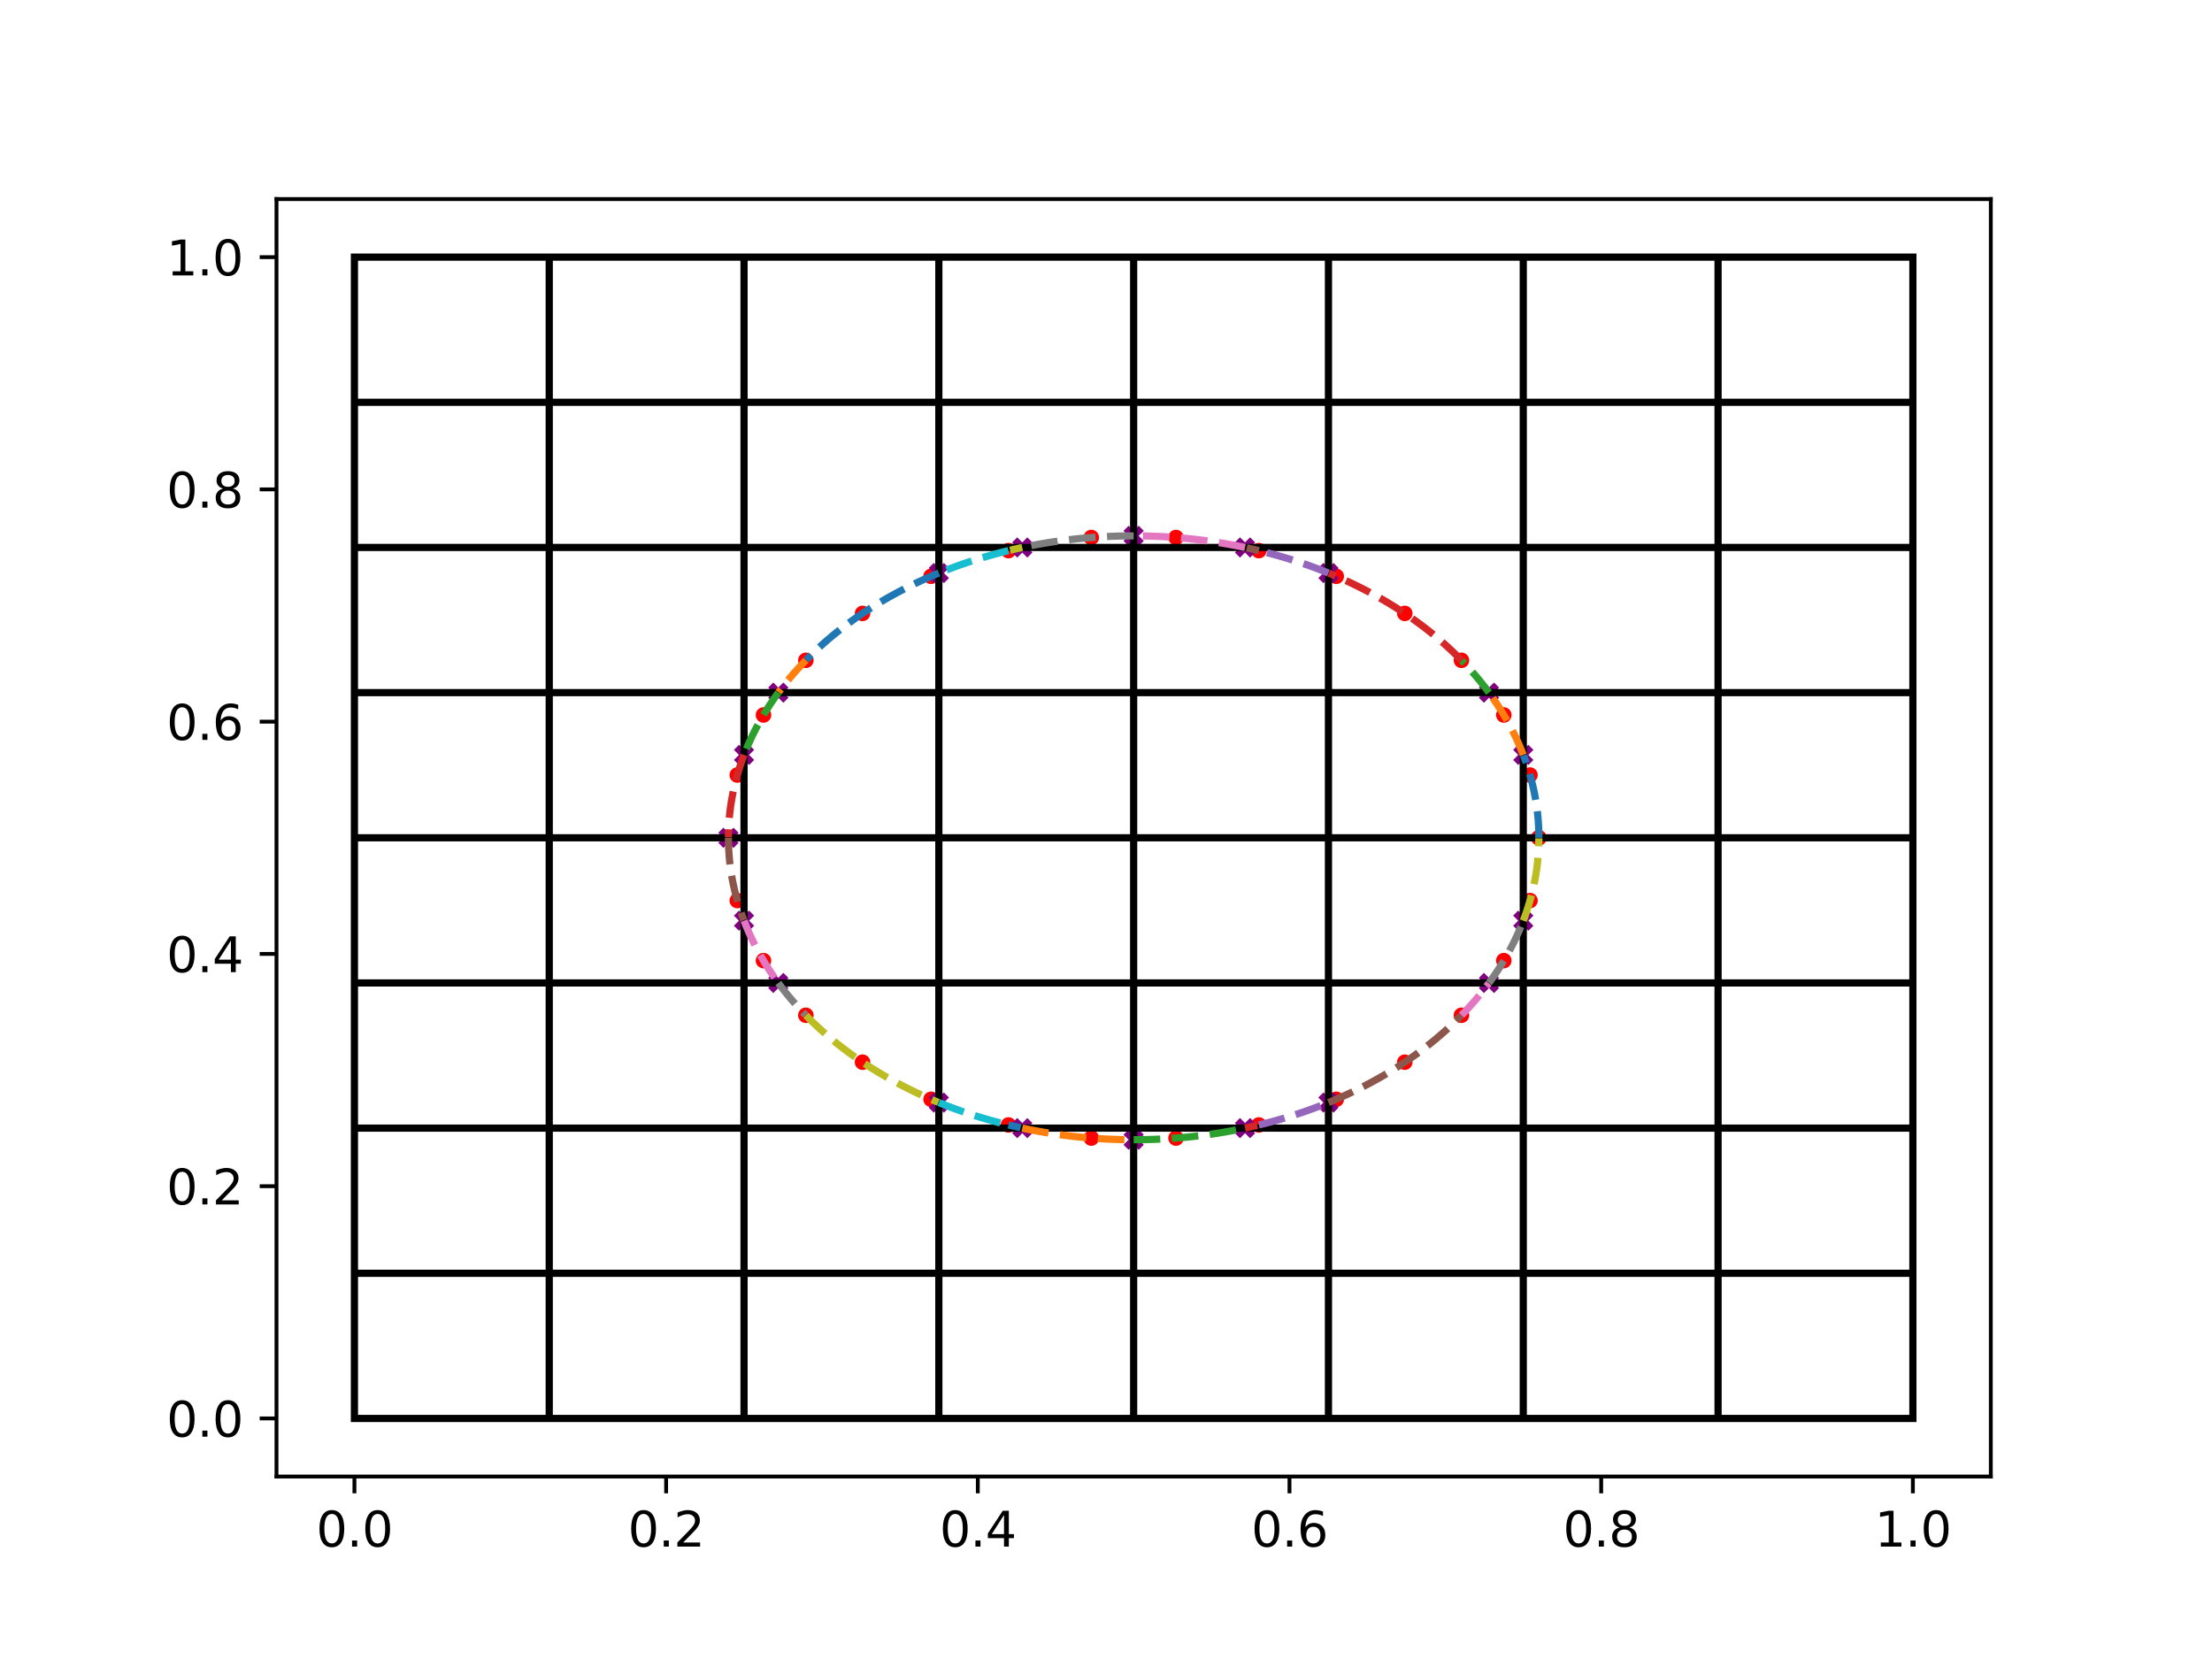 <?xml version="1.0" encoding="utf-8" standalone="no"?>
<!DOCTYPE svg PUBLIC "-//W3C//DTD SVG 1.1//EN"
  "http://www.w3.org/Graphics/SVG/1.1/DTD/svg11.dtd">
<svg xmlns:xlink="http://www.w3.org/1999/xlink" width="460.8pt" height="345.6pt" viewBox="0 0 460.8 345.6" xmlns="http://www.w3.org/2000/svg" version="1.1">
 <defs>
  <style type="text/css">*{stroke-linejoin: round; stroke-linecap: butt}</style>
 </defs>
 <g id="figure_1">
  <g id="patch_1">
   <path d="M 0 345.6 
L 460.8 345.6 
L 460.8 0 
L 0 0 
z
" style="fill: #ffffff"/>
  </g>
  <g id="axes_1">
   <g id="patch_2">
    <path d="M 57.6 307.584 
L 414.72 307.584 
L 414.72 41.472 
L 57.6 41.472 
z
" style="fill: #ffffff"/>
   </g>
   <g id="PathCollection_1">
    <defs>
     <path id="m8753502a0e" d="M 0 1.118 
C 0.297 1.118 0.581 1 0.791 0.791 
C 1 0.581 1.118 0.297 1.118 0 
C 1.118 -0.297 1 -0.581 0.791 -0.791 
C 0.581 -1 0.297 -1.118 0 -1.118 
C -0.297 -1.118 -0.581 -1 -0.791 -0.791 
C -1 -0.581 -1.118 -0.297 -1.118 0 
C -1.118 0.297 -1 0.581 -0.791 0.791 
C -0.581 1 -0.297 1.118 0 1.118 
z
" style="stroke: #ff0000"/>
    </defs>
    <g clip-path="url(#pf6138df42b)">
     <use xlink:href="#m8753502a0e" x="320.57" y="174.528" style="fill: #ff0000; stroke: #ff0000"/>
     <use xlink:href="#m8753502a0e" x="318.726" y="161.451" style="fill: #ff0000; stroke: #ff0000"/>
     <use xlink:href="#m8753502a0e" x="313.273" y="148.945" style="fill: #ff0000; stroke: #ff0000"/>
     <use xlink:href="#m8753502a0e" x="304.449" y="137.557" style="fill: #ff0000; stroke: #ff0000"/>
     <use xlink:href="#m8753502a0e" x="292.641" y="127.785" style="fill: #ff0000; stroke: #ff0000"/>
     <use xlink:href="#m8753502a0e" x="278.365" y="120.056" style="fill: #ff0000; stroke: #ff0000"/>
     <use xlink:href="#m8753502a0e" x="262.244" y="114.707" style="fill: #ff0000; stroke: #ff0000"/>
     <use xlink:href="#m8753502a0e" x="244.983" y="111.973" style="fill: #ff0000; stroke: #ff0000"/>
     <use xlink:href="#m8753502a0e" x="227.337" y="111.973" style="fill: #ff0000; stroke: #ff0000"/>
     <use xlink:href="#m8753502a0e" x="210.076" y="114.707" style="fill: #ff0000; stroke: #ff0000"/>
     <use xlink:href="#m8753502a0e" x="193.955" y="120.056" style="fill: #ff0000; stroke: #ff0000"/>
     <use xlink:href="#m8753502a0e" x="179.679" y="127.785" style="fill: #ff0000; stroke: #ff0000"/>
     <use xlink:href="#m8753502a0e" x="167.871" y="137.557" style="fill: #ff0000; stroke: #ff0000"/>
     <use xlink:href="#m8753502a0e" x="159.047" y="148.945" style="fill: #ff0000; stroke: #ff0000"/>
     <use xlink:href="#m8753502a0e" x="153.594" y="161.451" style="fill: #ff0000; stroke: #ff0000"/>
     <use xlink:href="#m8753502a0e" x="151.75" y="174.528" style="fill: #ff0000; stroke: #ff0000"/>
     <use xlink:href="#m8753502a0e" x="153.594" y="187.605" style="fill: #ff0000; stroke: #ff0000"/>
     <use xlink:href="#m8753502a0e" x="159.047" y="200.111" style="fill: #ff0000; stroke: #ff0000"/>
     <use xlink:href="#m8753502a0e" x="167.871" y="211.499" style="fill: #ff0000; stroke: #ff0000"/>
     <use xlink:href="#m8753502a0e" x="179.679" y="221.271" style="fill: #ff0000; stroke: #ff0000"/>
     <use xlink:href="#m8753502a0e" x="193.955" y="229" style="fill: #ff0000; stroke: #ff0000"/>
     <use xlink:href="#m8753502a0e" x="210.076" y="234.349" style="fill: #ff0000; stroke: #ff0000"/>
     <use xlink:href="#m8753502a0e" x="227.337" y="237.083" style="fill: #ff0000; stroke: #ff0000"/>
     <use xlink:href="#m8753502a0e" x="244.983" y="237.083" style="fill: #ff0000; stroke: #ff0000"/>
     <use xlink:href="#m8753502a0e" x="262.244" y="234.349" style="fill: #ff0000; stroke: #ff0000"/>
     <use xlink:href="#m8753502a0e" x="278.365" y="229" style="fill: #ff0000; stroke: #ff0000"/>
     <use xlink:href="#m8753502a0e" x="292.641" y="221.271" style="fill: #ff0000; stroke: #ff0000"/>
     <use xlink:href="#m8753502a0e" x="304.449" y="211.499" style="fill: #ff0000; stroke: #ff0000"/>
     <use xlink:href="#m8753502a0e" x="313.273" y="200.111" style="fill: #ff0000; stroke: #ff0000"/>
     <use xlink:href="#m8753502a0e" x="318.726" y="187.605" style="fill: #ff0000; stroke: #ff0000"/>
     <use xlink:href="#m8753502a0e" x="320.57" y="174.528" style="fill: #ff0000; stroke: #ff0000"/>
    </g>
   </g>
   <g id="PathCollection_2">
    <defs>
     <path id="m58479e3edd" d="M -1.581 1.581 
L 1.581 -1.581 
M -1.581 -1.581 
L 1.581 1.581 
" style="stroke: #800080; stroke-width: 1.5"/>
    </defs>
    <g clip-path="url(#pf6138df42b)">
     <use xlink:href="#m58479e3edd" x="317.324" y="157.26" style="fill: #800080; stroke: #800080; stroke-width: 1.5"/>
     <use xlink:href="#m58479e3edd" x="310.181" y="144.288" style="fill: #800080; stroke: #800080; stroke-width: 1.5"/>
    </g>
   </g>
   <g id="PathCollection_3">
    <g clip-path="url(#pf6138df42b)">
     <use xlink:href="#m58479e3edd" x="276.742" y="119.374" style="fill: #800080; stroke: #800080; stroke-width: 1.5"/>
    </g>
   </g>
   <g id="PathCollection_4">
    <g clip-path="url(#pf6138df42b)">
     <use xlink:href="#m58479e3edd" x="259.362" y="114.048" style="fill: #800080; stroke: #800080; stroke-width: 1.5"/>
     <use xlink:href="#m58479e3edd" x="236.16" y="111.632" style="fill: #800080; stroke: #800080; stroke-width: 1.5"/>
     <use xlink:href="#m58479e3edd" x="212.958" y="114.048" style="fill: #800080; stroke: #800080; stroke-width: 1.5"/>
    </g>
   </g>
   <g id="PathCollection_5">
    <g clip-path="url(#pf6138df42b)">
     <use xlink:href="#m58479e3edd" x="195.578" y="119.374" style="fill: #800080; stroke: #800080; stroke-width: 1.5"/>
    </g>
   </g>
   <g id="PathCollection_6">
    <g clip-path="url(#pf6138df42b)">
     <use xlink:href="#m58479e3edd" x="162.139" y="144.288" style="fill: #800080; stroke: #800080; stroke-width: 1.5"/>
     <use xlink:href="#m58479e3edd" x="154.996" y="157.26" style="fill: #800080; stroke: #800080; stroke-width: 1.5"/>
    </g>
   </g>
   <g id="PathCollection_7">
    <g clip-path="url(#pf6138df42b)">
     <use xlink:href="#m58479e3edd" x="151.75" y="174.528" style="fill: #800080; stroke: #800080; stroke-width: 1.5"/>
     <use xlink:href="#m58479e3edd" x="154.996" y="191.796" style="fill: #800080; stroke: #800080; stroke-width: 1.5"/>
     <use xlink:href="#m58479e3edd" x="162.139" y="204.768" style="fill: #800080; stroke: #800080; stroke-width: 1.5"/>
    </g>
   </g>
   <g id="PathCollection_8">
    <g clip-path="url(#pf6138df42b)">
     <use xlink:href="#m58479e3edd" x="195.578" y="229.682" style="fill: #800080; stroke: #800080; stroke-width: 1.5"/>
    </g>
   </g>
   <g id="PathCollection_9">
    <g clip-path="url(#pf6138df42b)">
     <use xlink:href="#m58479e3edd" x="212.958" y="235.008" style="fill: #800080; stroke: #800080; stroke-width: 1.5"/>
     <use xlink:href="#m58479e3edd" x="236.16" y="237.424" style="fill: #800080; stroke: #800080; stroke-width: 1.5"/>
     <use xlink:href="#m58479e3edd" x="259.362" y="235.008" style="fill: #800080; stroke: #800080; stroke-width: 1.5"/>
    </g>
   </g>
   <g id="PathCollection_10">
    <g clip-path="url(#pf6138df42b)">
     <use xlink:href="#m58479e3edd" x="276.742" y="229.682" style="fill: #800080; stroke: #800080; stroke-width: 1.5"/>
    </g>
   </g>
   <g id="PathCollection_11">
    <g clip-path="url(#pf6138df42b)">
     <use xlink:href="#m58479e3edd" x="310.181" y="204.768" style="fill: #800080; stroke: #800080; stroke-width: 1.5"/>
     <use xlink:href="#m58479e3edd" x="317.324" y="191.796" style="fill: #800080; stroke: #800080; stroke-width: 1.5"/>
    </g>
   </g>
   <g id="matplotlib.axis_1">
    <g id="xtick_1">
     <g id="line2d_1">
      <defs>
       <path id="ma877cf02f0" d="M 0 0 
L 0 3.5 
" style="stroke: #000000; stroke-width: 0.8"/>
      </defs>
      <g>
       <use xlink:href="#ma877cf02f0" x="73.833" y="307.584" style="stroke: #000000; stroke-width: 0.8"/>
      </g>
     </g>
     <g id="text_1">
      <!-- 0.0 -->
      <g transform="translate(65.881 322.182) scale(0.1 -0.1)">
       <defs>
        <path id="DejaVuSans-30" d="M 2034 4250 
Q 1547 4250 1301 3770 
Q 1056 3291 1056 2328 
Q 1056 1369 1301 889 
Q 1547 409 2034 409 
Q 2525 409 2770 889 
Q 3016 1369 3016 2328 
Q 3016 3291 2770 3770 
Q 2525 4250 2034 4250 
z
M 2034 4750 
Q 2819 4750 3233 4129 
Q 3647 3509 3647 2328 
Q 3647 1150 3233 529 
Q 2819 -91 2034 -91 
Q 1250 -91 836 529 
Q 422 1150 422 2328 
Q 422 3509 836 4129 
Q 1250 4750 2034 4750 
z
" transform="scale(0.016)"/>
        <path id="DejaVuSans-2e" d="M 684 794 
L 1344 794 
L 1344 0 
L 684 0 
L 684 794 
z
" transform="scale(0.016)"/>
       </defs>
       <use xlink:href="#DejaVuSans-30"/>
       <use xlink:href="#DejaVuSans-2e" x="63.623"/>
       <use xlink:href="#DejaVuSans-30" x="95.41"/>
      </g>
     </g>
    </g>
    <g id="xtick_2">
     <g id="line2d_2">
      <g>
       <use xlink:href="#ma877cf02f0" x="138.764" y="307.584" style="stroke: #000000; stroke-width: 0.8"/>
      </g>
     </g>
     <g id="text_2">
      <!-- 0.2 -->
      <g transform="translate(130.812 322.182) scale(0.1 -0.1)">
       <defs>
        <path id="DejaVuSans-32" d="M 1228 531 
L 3431 531 
L 3431 0 
L 469 0 
L 469 531 
Q 828 903 1448 1529 
Q 2069 2156 2228 2338 
Q 2531 2678 2651 2914 
Q 2772 3150 2772 3378 
Q 2772 3750 2511 3984 
Q 2250 4219 1831 4219 
Q 1534 4219 1204 4116 
Q 875 4013 500 3803 
L 500 4441 
Q 881 4594 1212 4672 
Q 1544 4750 1819 4750 
Q 2544 4750 2975 4387 
Q 3406 4025 3406 3419 
Q 3406 3131 3298 2873 
Q 3191 2616 2906 2266 
Q 2828 2175 2409 1742 
Q 1991 1309 1228 531 
z
" transform="scale(0.016)"/>
       </defs>
       <use xlink:href="#DejaVuSans-30"/>
       <use xlink:href="#DejaVuSans-2e" x="63.623"/>
       <use xlink:href="#DejaVuSans-32" x="95.41"/>
      </g>
     </g>
    </g>
    <g id="xtick_3">
     <g id="line2d_3">
      <g>
       <use xlink:href="#ma877cf02f0" x="203.695" y="307.584" style="stroke: #000000; stroke-width: 0.8"/>
      </g>
     </g>
     <g id="text_3">
      <!-- 0.4 -->
      <g transform="translate(195.743 322.182) scale(0.1 -0.1)">
       <defs>
        <path id="DejaVuSans-34" d="M 2419 4116 
L 825 1625 
L 2419 1625 
L 2419 4116 
z
M 2253 4666 
L 3047 4666 
L 3047 1625 
L 3713 1625 
L 3713 1100 
L 3047 1100 
L 3047 0 
L 2419 0 
L 2419 1100 
L 313 1100 
L 313 1709 
L 2253 4666 
z
" transform="scale(0.016)"/>
       </defs>
       <use xlink:href="#DejaVuSans-30"/>
       <use xlink:href="#DejaVuSans-2e" x="63.623"/>
       <use xlink:href="#DejaVuSans-34" x="95.41"/>
      </g>
     </g>
    </g>
    <g id="xtick_4">
     <g id="line2d_4">
      <g>
       <use xlink:href="#ma877cf02f0" x="268.625" y="307.584" style="stroke: #000000; stroke-width: 0.8"/>
      </g>
     </g>
     <g id="text_4">
      <!-- 0.6 -->
      <g transform="translate(260.674 322.182) scale(0.1 -0.1)">
       <defs>
        <path id="DejaVuSans-36" d="M 2113 2584 
Q 1688 2584 1439 2293 
Q 1191 2003 1191 1497 
Q 1191 994 1439 701 
Q 1688 409 2113 409 
Q 2538 409 2786 701 
Q 3034 994 3034 1497 
Q 3034 2003 2786 2293 
Q 2538 2584 2113 2584 
z
M 3366 4563 
L 3366 3988 
Q 3128 4100 2886 4159 
Q 2644 4219 2406 4219 
Q 1781 4219 1451 3797 
Q 1122 3375 1075 2522 
Q 1259 2794 1537 2939 
Q 1816 3084 2150 3084 
Q 2853 3084 3261 2657 
Q 3669 2231 3669 1497 
Q 3669 778 3244 343 
Q 2819 -91 2113 -91 
Q 1303 -91 875 529 
Q 447 1150 447 2328 
Q 447 3434 972 4092 
Q 1497 4750 2381 4750 
Q 2619 4750 2861 4703 
Q 3103 4656 3366 4563 
z
" transform="scale(0.016)"/>
       </defs>
       <use xlink:href="#DejaVuSans-30"/>
       <use xlink:href="#DejaVuSans-2e" x="63.623"/>
       <use xlink:href="#DejaVuSans-36" x="95.41"/>
      </g>
     </g>
    </g>
    <g id="xtick_5">
     <g id="line2d_5">
      <g>
       <use xlink:href="#ma877cf02f0" x="333.556" y="307.584" style="stroke: #000000; stroke-width: 0.8"/>
      </g>
     </g>
     <g id="text_5">
      <!-- 0.8 -->
      <g transform="translate(325.605 322.182) scale(0.1 -0.1)">
       <defs>
        <path id="DejaVuSans-38" d="M 2034 2216 
Q 1584 2216 1326 1975 
Q 1069 1734 1069 1313 
Q 1069 891 1326 650 
Q 1584 409 2034 409 
Q 2484 409 2743 651 
Q 3003 894 3003 1313 
Q 3003 1734 2745 1975 
Q 2488 2216 2034 2216 
z
M 1403 2484 
Q 997 2584 770 2862 
Q 544 3141 544 3541 
Q 544 4100 942 4425 
Q 1341 4750 2034 4750 
Q 2731 4750 3128 4425 
Q 3525 4100 3525 3541 
Q 3525 3141 3298 2862 
Q 3072 2584 2669 2484 
Q 3125 2378 3379 2068 
Q 3634 1759 3634 1313 
Q 3634 634 3220 271 
Q 2806 -91 2034 -91 
Q 1263 -91 848 271 
Q 434 634 434 1313 
Q 434 1759 690 2068 
Q 947 2378 1403 2484 
z
M 1172 3481 
Q 1172 3119 1398 2916 
Q 1625 2713 2034 2713 
Q 2441 2713 2670 2916 
Q 2900 3119 2900 3481 
Q 2900 3844 2670 4047 
Q 2441 4250 2034 4250 
Q 1625 4250 1398 4047 
Q 1172 3844 1172 3481 
z
" transform="scale(0.016)"/>
       </defs>
       <use xlink:href="#DejaVuSans-30"/>
       <use xlink:href="#DejaVuSans-2e" x="63.623"/>
       <use xlink:href="#DejaVuSans-38" x="95.41"/>
      </g>
     </g>
    </g>
    <g id="xtick_6">
     <g id="line2d_6">
      <g>
       <use xlink:href="#ma877cf02f0" x="398.487" y="307.584" style="stroke: #000000; stroke-width: 0.8"/>
      </g>
     </g>
     <g id="text_6">
      <!-- 1.0 -->
      <g transform="translate(390.536 322.182) scale(0.1 -0.1)">
       <defs>
        <path id="DejaVuSans-31" d="M 794 531 
L 1825 531 
L 1825 4091 
L 703 3866 
L 703 4441 
L 1819 4666 
L 2450 4666 
L 2450 531 
L 3481 531 
L 3481 0 
L 794 0 
L 794 531 
z
" transform="scale(0.016)"/>
       </defs>
       <use xlink:href="#DejaVuSans-31"/>
       <use xlink:href="#DejaVuSans-2e" x="63.623"/>
       <use xlink:href="#DejaVuSans-30" x="95.41"/>
      </g>
     </g>
    </g>
   </g>
   <g id="matplotlib.axis_2">
    <g id="ytick_1">
     <g id="line2d_7">
      <defs>
       <path id="m64e0aae741" d="M 0 0 
L -3.5 0 
" style="stroke: #000000; stroke-width: 0.8"/>
      </defs>
      <g>
       <use xlink:href="#m64e0aae741" x="57.6" y="295.488" style="stroke: #000000; stroke-width: 0.8"/>
      </g>
     </g>
     <g id="text_7">
      <!-- 0.0 -->
      <g transform="translate(34.697 299.287) scale(0.1 -0.1)">
       <use xlink:href="#DejaVuSans-30"/>
       <use xlink:href="#DejaVuSans-2e" x="63.623"/>
       <use xlink:href="#DejaVuSans-30" x="95.41"/>
      </g>
     </g>
    </g>
    <g id="ytick_2">
     <g id="line2d_8">
      <g>
       <use xlink:href="#m64e0aae741" x="57.6" y="247.104" style="stroke: #000000; stroke-width: 0.8"/>
      </g>
     </g>
     <g id="text_8">
      <!-- 0.2 -->
      <g transform="translate(34.697 250.903) scale(0.1 -0.1)">
       <use xlink:href="#DejaVuSans-30"/>
       <use xlink:href="#DejaVuSans-2e" x="63.623"/>
       <use xlink:href="#DejaVuSans-32" x="95.41"/>
      </g>
     </g>
    </g>
    <g id="ytick_3">
     <g id="line2d_9">
      <g>
       <use xlink:href="#m64e0aae741" x="57.6" y="198.72" style="stroke: #000000; stroke-width: 0.8"/>
      </g>
     </g>
     <g id="text_9">
      <!-- 0.4 -->
      <g transform="translate(34.697 202.519) scale(0.1 -0.1)">
       <use xlink:href="#DejaVuSans-30"/>
       <use xlink:href="#DejaVuSans-2e" x="63.623"/>
       <use xlink:href="#DejaVuSans-34" x="95.41"/>
      </g>
     </g>
    </g>
    <g id="ytick_4">
     <g id="line2d_10">
      <g>
       <use xlink:href="#m64e0aae741" x="57.6" y="150.336" style="stroke: #000000; stroke-width: 0.8"/>
      </g>
     </g>
     <g id="text_10">
      <!-- 0.6 -->
      <g transform="translate(34.697 154.135) scale(0.1 -0.1)">
       <use xlink:href="#DejaVuSans-30"/>
       <use xlink:href="#DejaVuSans-2e" x="63.623"/>
       <use xlink:href="#DejaVuSans-36" x="95.41"/>
      </g>
     </g>
    </g>
    <g id="ytick_5">
     <g id="line2d_11">
      <g>
       <use xlink:href="#m64e0aae741" x="57.6" y="101.952" style="stroke: #000000; stroke-width: 0.8"/>
      </g>
     </g>
     <g id="text_11">
      <!-- 0.8 -->
      <g transform="translate(34.697 105.751) scale(0.1 -0.1)">
       <use xlink:href="#DejaVuSans-30"/>
       <use xlink:href="#DejaVuSans-2e" x="63.623"/>
       <use xlink:href="#DejaVuSans-38" x="95.41"/>
      </g>
     </g>
    </g>
    <g id="ytick_6">
     <g id="line2d_12">
      <g>
       <use xlink:href="#m64e0aae741" x="57.6" y="53.568" style="stroke: #000000; stroke-width: 0.8"/>
      </g>
     </g>
     <g id="text_12">
      <!-- 1.0 -->
      <g transform="translate(34.697 57.367) scale(0.1 -0.1)">
       <use xlink:href="#DejaVuSans-31"/>
       <use xlink:href="#DejaVuSans-2e" x="63.623"/>
       <use xlink:href="#DejaVuSans-30" x="95.41"/>
      </g>
     </g>
    </g>
   </g>
   <g id="line2d_13">
    <path d="M 73.833 295.488 
L 73.833 53.568 
M 73.833 295.488 
L 398.487 295.488 
M 114.415 295.488 
L 114.415 53.568 
M 73.833 265.248 
L 398.487 265.248 
M 154.996 295.488 
L 154.996 53.568 
M 73.833 235.008 
L 398.487 235.008 
M 195.578 295.488 
L 195.578 53.568 
M 73.833 204.768 
L 398.487 204.768 
M 236.16 295.488 
L 236.16 53.568 
M 73.833 174.528 
L 398.487 174.528 
M 276.742 295.488 
L 276.742 53.568 
M 73.833 144.288 
L 398.487 144.288 
M 317.324 295.488 
L 317.324 53.568 
M 73.833 114.048 
L 398.487 114.048 
M 357.905 295.488 
L 357.905 53.568 
M 73.833 83.808 
L 398.487 83.808 
M 398.487 295.488 
L 398.487 53.568 
M 73.833 53.568 
L 398.487 53.568 
" clip-path="url(#pf6138df42b)" style="fill: none; stroke: #000000; stroke-width: 1.5; stroke-linecap: square"/>
   </g>
   <g id="line2d_14">
    <path d="M 320.57 174.528 
L 320.57 174.133 
L 320.566 173.737 
L 320.558 173.342 
L 320.547 172.947 
L 320.533 172.551 
L 320.515 172.156 
L 320.494 171.761 
L 320.469 171.367 
L 320.441 170.972 
L 320.41 170.577 
L 320.375 170.183 
L 320.337 169.789 
L 320.295 169.395 
L 320.25 169.001 
L 320.202 168.607 
L 320.15 168.214 
L 320.095 167.821 
L 320.037 167.428 
L 319.975 167.036 
L 319.91 166.644 
L 319.841 166.252 
L 319.77 165.86 
L 319.694 165.469 
L 319.616 165.078 
L 319.534 164.688 
L 319.449 164.298 
L 319.361 163.908 
L 319.269 163.519 
L 319.175 163.13 
L 319.076 162.742 
L 318.975 162.354 
L 318.87 161.966 
L 318.762 161.579 
L 318.651 161.193 
L 318.537 160.807 
L 318.419 160.422 
L 318.298 160.037 
L 318.174 159.653 
L 318.047 159.269 
L 317.916 158.886 
L 317.782 158.504 
L 317.645 158.122 
L 317.505 157.741 
L 317.362 157.36 
" clip-path="url(#pf6138df42b)" style="fill: none; stroke-dasharray: 5.55,2.4; stroke-dashoffset: 0; stroke: #1f77b4; stroke-width: 1.5"/>
   </g>
   <g id="line2d_15">
    <path d="M 317.324 157.26 
L 317.176 156.881 
L 317.026 156.502 
L 316.872 156.124 
L 316.715 155.746 
L 316.555 155.369 
L 316.392 154.993 
L 316.226 154.618 
L 316.056 154.243 
L 315.884 153.87 
L 315.708 153.497 
L 315.529 153.125 
L 315.348 152.754 
L 315.163 152.383 
L 314.974 152.014 
L 314.783 151.645 
L 314.589 151.277 
L 314.392 150.91 
L 314.191 150.545 
L 313.988 150.18 
L 313.781 149.816 
L 313.572 149.453 
L 313.359 149.091 
L 313.144 148.73 
L 312.925 148.369 
L 312.703 148.01 
L 312.479 147.653 
L 312.251 147.296 
L 312.02 146.94 
L 311.786 146.585 
L 311.55 146.231 
L 311.31 145.879 
L 311.067 145.528 
L 310.822 145.177 
L 310.573 144.828 
L 310.322 144.48 
" clip-path="url(#pf6138df42b)" style="fill: none; stroke-dasharray: 5.55,2.4; stroke-dashoffset: 0; stroke: #ff7f0e; stroke-width: 1.5"/>
   </g>
   <g id="line2d_16">
    <path d="M 310.181 144.288 
L 309.925 143.942 
L 309.666 143.597 
L 309.404 143.254 
L 309.139 142.911 
L 308.871 142.57 
L 308.6 142.23 
L 308.326 141.892 
L 308.05 141.555 
L 307.77 141.219 
L 307.488 140.884 
L 307.203 140.551 
L 306.915 140.219 
L 306.624 139.889 
L 306.33 139.56 
L 306.033 139.232 
L 305.733 138.906 
L 305.431 138.581 
L 305.126 138.258 
L 304.817 137.936 
L 304.507 137.615 
" clip-path="url(#pf6138df42b)" style="fill: none; stroke-dasharray: 5.55,2.4; stroke-dashoffset: 0; stroke: #2ca02c; stroke-width: 1.5"/>
   </g>
   <g id="line2d_17">
    <path d="M 304.449 137.557 
L 304.137 137.237 
L 303.822 136.919 
L 303.504 136.602 
L 303.183 136.287 
L 302.86 135.974 
L 302.534 135.662 
L 302.205 135.352 
L 301.874 135.043 
L 301.54 134.736 
L 301.203 134.431 
L 300.864 134.127 
L 300.522 133.825 
L 300.178 133.524 
L 299.831 133.225 
L 299.481 132.928 
L 299.129 132.633 
L 298.774 132.339 
L 298.417 132.047 
L 298.058 131.756 
L 297.696 131.467 
L 297.331 131.18 
L 296.964 130.895 
L 296.595 130.611 
L 296.223 130.33 
L 295.849 130.049 
L 295.473 129.771 
L 295.094 129.495 
L 294.713 129.22 
L 294.329 128.947 
L 293.944 128.676 
L 293.556 128.406 
L 293.165 128.139 
L 292.773 127.873 
L 292.378 127.609 
L 291.981 127.347 
L 291.582 127.087 
L 291.181 126.828 
L 290.777 126.572 
L 290.371 126.317 
L 289.964 126.065 
L 289.554 125.814 
L 289.142 125.565 
L 288.728 125.318 
L 288.312 125.073 
L 287.894 124.83 
L 287.473 124.589 
L 287.051 124.35 
L 286.627 124.112 
L 286.201 123.877 
L 285.773 123.644 
L 285.343 123.412 
L 284.911 123.183 
L 284.477 122.956 
L 284.041 122.731 
L 283.604 122.507 
L 283.164 122.286 
L 282.723 122.067 
L 282.28 121.85 
L 281.835 121.635 
L 281.388 121.422 
L 280.939 121.211 
L 280.489 121.002 
L 280.037 120.795 
L 279.583 120.591 
L 279.128 120.388 
L 278.671 120.188 
L 278.212 119.99 
L 277.752 119.794 
L 277.289 119.6 
L 276.826 119.408 
" clip-path="url(#pf6138df42b)" style="fill: none; stroke-dasharray: 5.55,2.4; stroke-dashoffset: 0; stroke: #d62728; stroke-width: 1.5"/>
   </g>
   <g id="line2d_18">
    <path d="M 276.742 119.374 
L 276.276 119.185 
L 275.809 118.998 
L 275.34 118.813 
L 274.87 118.63 
L 274.398 118.45 
L 273.925 118.272 
L 273.45 118.096 
L 272.974 117.922 
L 272.496 117.751 
L 272.016 117.581 
L 271.536 117.414 
L 271.054 117.25 
L 270.57 117.087 
L 270.085 116.927 
L 269.599 116.77 
L 269.111 116.614 
L 268.622 116.461 
L 268.132 116.31 
L 267.641 116.162 
L 267.148 116.016 
L 266.654 115.872 
L 266.158 115.73 
L 265.662 115.591 
L 265.164 115.455 
L 264.665 115.32 
L 264.165 115.189 
L 263.664 115.059 
L 263.161 114.932 
L 262.658 114.808 
" clip-path="url(#pf6138df42b)" style="fill: none; stroke-dasharray: 5.55,2.4; stroke-dashoffset: 0; stroke: #9467bd; stroke-width: 1.5"/>
   </g>
   <g id="line2d_19">
    <path d="M 262.244 114.707 
L 261.739 114.586 
L 261.233 114.466 
L 260.727 114.349 
L 260.219 114.235 
L 259.71 114.123 
" clip-path="url(#pf6138df42b)" style="fill: none; stroke-dasharray: 5.55,2.4; stroke-dashoffset: 0; stroke: #8c564b; stroke-width: 1.5"/>
   </g>
   <g id="line2d_20">
    <path d="M 259.362 114.048 
L 258.851 113.94 
L 258.34 113.835 
L 257.828 113.732 
L 257.315 113.631 
L 256.801 113.533 
L 256.286 113.438 
L 255.771 113.345 
L 255.255 113.254 
L 254.738 113.166 
L 254.22 113.08 
L 253.701 112.997 
L 253.182 112.916 
L 252.662 112.838 
L 252.142 112.762 
L 251.621 112.689 
L 251.099 112.618 
L 250.577 112.55 
L 250.054 112.484 
L 249.53 112.42 
L 249.007 112.359 
L 248.482 112.3 
L 247.957 112.244 
L 247.432 112.191 
L 246.906 112.139 
L 246.38 112.091 
L 245.853 112.044 
L 245.326 112.001 
L 244.798 111.959 
L 244.271 111.92 
L 243.743 111.884 
L 243.214 111.85 
L 242.686 111.818 
L 242.157 111.789 
L 241.628 111.763 
L 241.098 111.738 
L 240.569 111.717 
L 240.039 111.697 
L 239.509 111.681 
L 238.979 111.666 
L 238.449 111.655 
L 237.919 111.645 
L 237.388 111.638 
L 236.858 111.634 
L 236.328 111.632 
" clip-path="url(#pf6138df42b)" style="fill: none; stroke-dasharray: 5.55,2.4; stroke-dashoffset: 0; stroke: #e377c2; stroke-width: 1.5"/>
   </g>
   <g id="line2d_21">
    <path d="M 236.16 111.632 
L 235.63 111.633 
L 235.1 111.637 
L 234.569 111.643 
L 234.039 111.651 
L 233.509 111.662 
L 232.979 111.676 
L 232.449 111.692 
L 231.919 111.71 
L 231.39 111.731 
L 230.86 111.755 
L 230.331 111.78 
L 229.802 111.809 
L 229.273 111.84 
L 228.745 111.873 
L 228.217 111.908 
L 227.689 111.947 
L 227.161 111.987 
L 226.634 112.03 
L 226.107 112.076 
L 225.581 112.124 
L 225.055 112.174 
L 224.529 112.227 
L 224.004 112.282 
L 223.48 112.34 
L 222.956 112.401 
L 222.432 112.463 
L 221.909 112.528 
L 221.386 112.596 
L 220.865 112.666 
L 220.343 112.739 
L 219.823 112.814 
L 219.303 112.891 
L 218.783 112.971 
L 218.264 113.054 
L 217.747 113.139 
L 217.229 113.226 
L 216.713 113.316 
L 216.197 113.408 
L 215.682 113.503 
L 215.168 113.6 
L 214.655 113.7 
L 214.142 113.802 
L 213.631 113.906 
L 213.12 114.013 
" clip-path="url(#pf6138df42b)" style="fill: none; stroke-dasharray: 5.55,2.4; stroke-dashoffset: 0; stroke: #7f7f7f; stroke-width: 1.5"/>
   </g>
   <g id="line2d_22">
    <path d="M 212.958 114.048 
L 212.449 114.158 
L 211.94 114.271 
L 211.433 114.386 
L 210.926 114.504 
L 210.421 114.624 
" clip-path="url(#pf6138df42b)" style="fill: none; stroke-dasharray: 5.55,2.4; stroke-dashoffset: 0; stroke: #bcbd22; stroke-width: 1.5"/>
   </g>
   <g id="line2d_23">
    <path d="M 210.076 114.707 
L 209.571 114.83 
L 209.068 114.955 
L 208.566 115.082 
L 208.065 115.212 
L 207.565 115.345 
L 207.066 115.479 
L 206.568 115.616 
L 206.072 115.756 
L 205.577 115.898 
L 205.083 116.042 
L 204.59 116.188 
L 204.099 116.337 
L 203.609 116.488 
L 203.12 116.642 
L 202.633 116.798 
L 202.147 116.956 
L 201.662 117.117 
L 201.179 117.279 
L 200.697 117.444 
L 200.217 117.612 
L 199.738 117.781 
L 199.26 117.953 
L 198.784 118.127 
L 198.31 118.304 
L 197.837 118.482 
L 197.365 118.663 
L 196.895 118.846 
L 196.427 119.031 
L 195.96 119.219 
" clip-path="url(#pf6138df42b)" style="fill: none; stroke-dasharray: 5.55,2.4; stroke-dashoffset: 0; stroke: #17becf; stroke-width: 1.5"/>
   </g>
   <g id="line2d_24">
    <path d="M 195.578 119.374 
L 195.114 119.565 
L 194.652 119.759 
L 194.191 119.954 
L 193.732 120.152 
L 193.274 120.352 
L 192.819 120.554 
L 192.365 120.758 
L 191.912 120.965 
L 191.462 121.173 
L 191.013 121.384 
L 190.566 121.596 
L 190.121 121.811 
L 189.677 122.028 
L 189.235 122.246 
L 188.796 122.467 
L 188.358 122.69 
L 187.921 122.915 
L 187.487 123.142 
L 187.055 123.371 
L 186.625 123.602 
L 186.196 123.835 
L 185.77 124.07 
L 185.345 124.307 
L 184.923 124.545 
L 184.502 124.786 
L 184.084 125.029 
L 183.667 125.274 
L 183.253 125.52 
L 182.84 125.769 
L 182.43 126.019 
L 182.022 126.272 
L 181.616 126.526 
L 181.212 126.782 
L 180.81 127.04 
L 180.411 127.3 
L 180.013 127.562 
L 179.618 127.825 
L 179.225 128.091 
L 178.835 128.358 
L 178.446 128.627 
L 178.06 128.898 
L 177.676 129.17 
L 177.295 129.445 
L 176.915 129.721 
L 176.539 129.999 
L 176.164 130.279 
L 175.792 130.56 
L 175.422 130.844 
L 175.055 131.129 
L 174.69 131.415 
L 174.327 131.704 
L 173.967 131.994 
L 173.61 132.286 
L 173.255 132.58 
L 172.902 132.875 
L 172.552 133.172 
L 172.205 133.47 
L 171.86 133.77 
L 171.517 134.072 
L 171.178 134.376 
L 170.841 134.681 
L 170.506 134.988 
L 170.174 135.296 
L 169.845 135.606 
L 169.519 135.918 
L 169.195 136.231 
L 168.874 136.546 
L 168.555 136.862 
L 168.24 137.18 
L 167.927 137.499 
" clip-path="url(#pf6138df42b)" style="fill: none; stroke-dasharray: 5.55,2.4; stroke-dashoffset: 0; stroke: #1f77b4; stroke-width: 1.5"/>
   </g>
   <g id="line2d_25">
    <path d="M 167.871 137.557 
L 167.559 137.877 
L 167.251 138.199 
L 166.945 138.522 
L 166.642 138.846 
L 166.342 139.172 
L 166.044 139.5 
L 165.75 139.828 
L 165.459 140.159 
L 165.17 140.49 
L 164.884 140.823 
L 164.601 141.158 
L 164.321 141.493 
L 164.044 141.83 
L 163.77 142.168 
L 163.498 142.508 
L 163.23 142.849 
L 162.965 143.191 
L 162.702 143.534 
L 162.442 143.879 
L 162.186 144.225 
" clip-path="url(#pf6138df42b)" style="fill: none; stroke-dasharray: 5.55,2.4; stroke-dashoffset: 0; stroke: #ff7f0e; stroke-width: 1.5"/>
   </g>
   <g id="line2d_26">
    <path d="M 162.139 144.288 
L 161.886 144.635 
L 161.636 144.984 
L 161.388 145.333 
L 161.144 145.684 
L 160.903 146.036 
L 160.664 146.389 
L 160.429 146.743 
L 160.197 147.098 
L 159.967 147.455 
L 159.741 147.812 
L 159.518 148.17 
L 159.297 148.53 
L 159.08 148.89 
L 158.866 149.252 
L 158.654 149.614 
L 158.446 149.978 
L 158.241 150.342 
L 158.039 150.707 
L 157.84 151.074 
L 157.644 151.441 
L 157.451 151.809 
L 157.261 152.178 
L 157.075 152.548 
L 156.891 152.919 
L 156.711 153.29 
L 156.533 153.663 
L 156.359 154.036 
L 156.188 154.41 
L 156.02 154.785 
L 155.855 155.161 
L 155.693 155.537 
L 155.535 155.914 
L 155.379 156.292 
L 155.227 156.671 
L 155.078 157.05 
" clip-path="url(#pf6138df42b)" style="fill: none; stroke-dasharray: 5.55,2.4; stroke-dashoffset: 0; stroke: #2ca02c; stroke-width: 1.5"/>
   </g>
   <g id="line2d_27">
    <path d="M 154.996 157.26 
L 154.852 157.641 
L 154.711 158.022 
L 154.573 158.403 
L 154.439 158.786 
L 154.307 159.168 
L 154.179 159.552 
L 154.054 159.936 
L 153.932 160.321 
L 153.814 160.706 
L 153.699 161.092 
L 153.587 161.478 
L 153.478 161.865 
L 153.372 162.252 
L 153.27 162.64 
L 153.171 163.028 
L 153.075 163.417 
L 152.983 163.806 
L 152.894 164.195 
L 152.808 164.585 
L 152.725 164.976 
L 152.646 165.366 
L 152.57 165.757 
L 152.497 166.149 
L 152.428 166.541 
L 152.362 166.933 
L 152.299 167.325 
L 152.24 167.718 
L 152.184 168.111 
L 152.131 168.504 
L 152.082 168.897 
L 152.036 169.291 
L 151.994 169.685 
L 151.955 170.079 
L 151.919 170.474 
L 151.887 170.868 
L 151.858 171.263 
L 151.832 171.658 
L 151.81 172.053 
L 151.791 172.448 
L 151.776 172.843 
L 151.764 173.238 
L 151.756 173.633 
L 151.751 174.029 
L 151.75 174.424 
" clip-path="url(#pf6138df42b)" style="fill: none; stroke-dasharray: 5.55,2.4; stroke-dashoffset: 0; stroke: #d62728; stroke-width: 1.5"/>
   </g>
   <g id="line2d_28">
    <path d="M 151.75 174.528 
" clip-path="url(#pf6138df42b)" style="fill: none; stroke-dasharray: 5.55,2.4; stroke-dashoffset: 0; stroke: #9467bd; stroke-width: 1.5"/>
   </g>
   <g id="line2d_29">
    <path d="M 151.75 174.528 
L 151.75 174.924 
L 151.754 175.319 
L 151.762 175.714 
L 151.773 176.11 
L 151.787 176.505 
L 151.805 176.9 
L 151.826 177.295 
L 151.851 177.69 
L 151.879 178.084 
L 151.91 178.479 
L 151.945 178.873 
L 151.983 179.268 
L 152.025 179.662 
L 152.07 180.055 
L 152.118 180.449 
L 152.17 180.842 
L 152.225 181.235 
L 152.283 181.628 
L 152.345 182.021 
L 152.41 182.413 
L 152.479 182.805 
L 152.55 183.196 
L 152.626 183.587 
L 152.704 183.978 
L 152.786 184.369 
L 152.871 184.759 
L 152.959 185.148 
L 153.051 185.538 
L 153.146 185.926 
L 153.244 186.315 
L 153.345 186.703 
L 153.45 187.09 
L 153.558 187.477 
L 153.669 187.863 
L 153.783 188.249 
L 153.901 188.634 
L 154.022 189.019 
L 154.146 189.403 
L 154.273 189.787 
L 154.404 190.17 
L 154.538 190.553 
L 154.675 190.934 
L 154.815 191.315 
L 154.958 191.696 
" clip-path="url(#pf6138df42b)" style="fill: none; stroke-dasharray: 5.55,2.4; stroke-dashoffset: 0; stroke: #8c564b; stroke-width: 1.5"/>
   </g>
   <g id="line2d_30">
    <path d="M 154.996 191.796 
L 155.144 192.175 
L 155.294 192.554 
L 155.448 192.932 
L 155.605 193.31 
L 155.765 193.687 
L 155.928 194.063 
L 156.094 194.438 
L 156.264 194.813 
L 156.436 195.186 
L 156.612 195.559 
L 156.791 195.931 
L 156.972 196.302 
L 157.157 196.673 
L 157.346 197.042 
L 157.537 197.411 
L 157.731 197.779 
L 157.928 198.146 
L 158.129 198.511 
L 158.332 198.876 
L 158.539 199.24 
L 158.748 199.603 
L 158.961 199.965 
L 159.176 200.326 
L 159.395 200.687 
L 159.617 201.046 
L 159.841 201.403 
L 160.069 201.76 
L 160.3 202.116 
L 160.534 202.471 
L 160.77 202.825 
L 161.01 203.177 
L 161.253 203.528 
L 161.498 203.879 
L 161.747 204.228 
L 161.998 204.576 
" clip-path="url(#pf6138df42b)" style="fill: none; stroke-dasharray: 5.55,2.4; stroke-dashoffset: 0; stroke: #e377c2; stroke-width: 1.5"/>
   </g>
   <g id="line2d_31">
    <path d="M 162.139 204.768 
L 162.395 205.114 
L 162.654 205.459 
L 162.916 205.802 
L 163.181 206.145 
L 163.449 206.486 
L 163.72 206.826 
L 163.994 207.164 
L 164.27 207.501 
L 164.55 207.837 
L 164.832 208.172 
L 165.117 208.505 
L 165.405 208.837 
L 165.696 209.167 
L 165.99 209.496 
L 166.287 209.824 
L 166.587 210.15 
L 166.889 210.475 
L 167.194 210.798 
L 167.503 211.12 
L 167.813 211.441 
" clip-path="url(#pf6138df42b)" style="fill: none; stroke-dasharray: 5.55,2.4; stroke-dashoffset: 0; stroke: #7f7f7f; stroke-width: 1.5"/>
   </g>
   <g id="line2d_32">
    <path d="M 167.871 211.499 
L 168.183 211.819 
L 168.498 212.137 
L 168.816 212.454 
L 169.137 212.769 
L 169.46 213.082 
L 169.786 213.394 
L 170.115 213.704 
L 170.446 214.013 
L 170.78 214.32 
L 171.117 214.625 
L 171.456 214.929 
L 171.798 215.231 
L 172.142 215.532 
L 172.489 215.831 
L 172.839 216.128 
L 173.191 216.423 
L 173.546 216.717 
L 173.903 217.009 
L 174.262 217.3 
L 174.624 217.589 
L 174.989 217.876 
L 175.356 218.161 
L 175.725 218.445 
L 176.097 218.726 
L 176.471 219.007 
L 176.847 219.285 
L 177.226 219.561 
L 177.607 219.836 
L 177.991 220.109 
L 178.376 220.38 
L 178.764 220.65 
L 179.155 220.917 
L 179.547 221.183 
L 179.942 221.447 
L 180.339 221.709 
L 180.738 221.969 
L 181.139 222.228 
L 181.543 222.484 
L 181.949 222.739 
L 182.356 222.991 
L 182.766 223.242 
L 183.178 223.491 
L 183.592 223.738 
L 184.008 223.983 
L 184.426 224.226 
L 184.847 224.467 
L 185.269 224.706 
L 185.693 224.944 
L 186.119 225.179 
L 186.547 225.412 
L 186.977 225.644 
L 187.409 225.873 
L 187.843 226.1 
L 188.279 226.325 
L 188.716 226.549 
L 189.156 226.77 
L 189.597 226.989 
L 190.04 227.206 
L 190.485 227.421 
L 190.932 227.634 
L 191.381 227.845 
L 191.831 228.054 
L 192.283 228.261 
L 192.737 228.465 
L 193.192 228.668 
L 193.649 228.868 
L 194.108 229.066 
L 194.568 229.262 
L 195.031 229.456 
L 195.494 229.648 
" clip-path="url(#pf6138df42b)" style="fill: none; stroke-dasharray: 5.55,2.4; stroke-dashoffset: 0; stroke: #bcbd22; stroke-width: 1.5"/>
   </g>
   <g id="line2d_33">
    <path d="M 195.578 229.682 
L 196.044 229.871 
L 196.511 230.058 
L 196.98 230.243 
L 197.45 230.426 
L 197.922 230.606 
L 198.395 230.784 
L 198.87 230.96 
L 199.346 231.134 
L 199.824 231.305 
L 200.304 231.475 
L 200.784 231.642 
L 201.266 231.806 
L 201.75 231.969 
L 202.235 232.129 
L 202.721 232.286 
L 203.209 232.442 
L 203.698 232.595 
L 204.188 232.746 
L 204.679 232.894 
L 205.172 233.04 
L 205.666 233.184 
L 206.162 233.326 
L 206.658 233.465 
L 207.156 233.601 
L 207.655 233.736 
L 208.155 233.867 
L 208.656 233.997 
L 209.159 234.124 
L 209.662 234.248 
" clip-path="url(#pf6138df42b)" style="fill: none; stroke-dasharray: 5.55,2.4; stroke-dashoffset: 0; stroke: #17becf; stroke-width: 1.5"/>
   </g>
   <g id="line2d_34">
    <path d="M 210.076 234.349 
L 210.581 234.47 
L 211.087 234.59 
L 211.593 234.707 
L 212.101 234.821 
L 212.61 234.933 
" clip-path="url(#pf6138df42b)" style="fill: none; stroke-dasharray: 5.55,2.4; stroke-dashoffset: 0; stroke: #1f77b4; stroke-width: 1.5"/>
   </g>
   <g id="line2d_35">
    <path d="M 212.958 235.008 
L 213.469 235.116 
L 213.98 235.221 
L 214.492 235.324 
L 215.005 235.425 
L 215.519 235.523 
L 216.034 235.618 
L 216.549 235.711 
L 217.065 235.802 
L 217.582 235.89 
L 218.1 235.976 
L 218.619 236.059 
L 219.138 236.14 
L 219.658 236.218 
L 220.178 236.294 
L 220.699 236.367 
L 221.221 236.438 
L 221.743 236.506 
L 222.266 236.572 
L 222.79 236.636 
L 223.313 236.697 
L 223.838 236.756 
L 224.363 236.812 
L 224.888 236.865 
L 225.414 236.917 
L 225.94 236.965 
L 226.467 237.012 
L 226.994 237.055 
L 227.522 237.097 
L 228.049 237.136 
L 228.577 237.172 
L 229.106 237.206 
L 229.634 237.238 
L 230.163 237.267 
L 230.692 237.293 
L 231.222 237.318 
L 231.751 237.339 
L 232.281 237.359 
L 232.811 237.375 
L 233.341 237.39 
L 233.871 237.401 
L 234.401 237.411 
L 234.932 237.418 
L 235.462 237.422 
L 235.992 237.424 
" clip-path="url(#pf6138df42b)" style="fill: none; stroke-dasharray: 5.55,2.4; stroke-dashoffset: 0; stroke: #ff7f0e; stroke-width: 1.5"/>
   </g>
   <g id="line2d_36">
    <path d="M 236.16 237.424 
L 236.69 237.423 
L 237.22 237.419 
L 237.751 237.413 
L 238.281 237.405 
L 238.811 237.394 
L 239.341 237.38 
L 239.871 237.364 
L 240.401 237.346 
L 240.93 237.325 
L 241.46 237.301 
L 241.989 237.276 
L 242.518 237.247 
L 243.047 237.216 
L 243.575 237.183 
L 244.103 237.148 
L 244.631 237.109 
L 245.159 237.069 
L 245.686 237.026 
L 246.213 236.98 
L 246.739 236.932 
L 247.265 236.882 
L 247.791 236.829 
L 248.316 236.774 
L 248.84 236.716 
L 249.364 236.655 
L 249.888 236.593 
L 250.411 236.528 
L 250.934 236.46 
L 251.455 236.39 
L 251.977 236.317 
L 252.497 236.242 
L 253.017 236.165 
L 253.537 236.085 
L 254.056 236.002 
L 254.573 235.917 
L 255.091 235.83 
L 255.607 235.74 
L 256.123 235.648 
L 256.638 235.553 
L 257.152 235.456 
L 257.665 235.356 
L 258.178 235.254 
L 258.689 235.15 
L 259.2 235.043 
" clip-path="url(#pf6138df42b)" style="fill: none; stroke-dasharray: 5.55,2.4; stroke-dashoffset: 0; stroke: #2ca02c; stroke-width: 1.5"/>
   </g>
   <g id="line2d_37">
    <path d="M 259.362 235.008 
L 259.871 234.898 
L 260.38 234.785 
L 260.887 234.67 
L 261.394 234.552 
L 261.899 234.432 
" clip-path="url(#pf6138df42b)" style="fill: none; stroke-dasharray: 5.55,2.4; stroke-dashoffset: 0; stroke: #d62728; stroke-width: 1.5"/>
   </g>
   <g id="line2d_38">
    <path d="M 262.244 234.349 
L 262.749 234.226 
L 263.252 234.101 
L 263.754 233.974 
L 264.255 233.844 
L 264.755 233.711 
L 265.254 233.577 
L 265.752 233.44 
L 266.248 233.3 
L 266.743 233.158 
L 267.237 233.014 
L 267.73 232.868 
L 268.221 232.719 
L 268.711 232.568 
L 269.2 232.414 
L 269.687 232.258 
L 270.173 232.1 
L 270.658 231.939 
L 271.141 231.777 
L 271.623 231.612 
L 272.103 231.444 
L 272.582 231.275 
L 273.06 231.103 
L 273.536 230.929 
L 274.01 230.752 
L 274.483 230.574 
L 274.955 230.393 
L 275.425 230.21 
L 275.893 230.025 
L 276.36 229.837 
" clip-path="url(#pf6138df42b)" style="fill: none; stroke-dasharray: 5.55,2.4; stroke-dashoffset: 0; stroke: #9467bd; stroke-width: 1.5"/>
   </g>
   <g id="line2d_39">
    <path d="M 276.742 229.682 
L 277.206 229.491 
L 277.668 229.297 
L 278.129 229.102 
L 278.588 228.904 
L 279.046 228.704 
L 279.501 228.502 
L 279.955 228.298 
L 280.408 228.091 
L 280.858 227.883 
L 281.307 227.672 
L 281.754 227.46 
L 282.199 227.245 
L 282.643 227.028 
L 283.085 226.81 
L 283.524 226.589 
L 283.962 226.366 
L 284.399 226.141 
L 284.833 225.914 
L 285.265 225.685 
L 285.695 225.454 
L 286.124 225.221 
L 286.55 224.986 
L 286.975 224.749 
L 287.397 224.511 
L 287.818 224.27 
L 288.236 224.027 
L 288.653 223.782 
L 289.067 223.536 
L 289.48 223.287 
L 289.89 223.037 
L 290.298 222.784 
L 290.704 222.53 
L 291.108 222.274 
L 291.51 222.016 
L 291.909 221.756 
L 292.307 221.494 
L 292.702 221.231 
L 293.095 220.965 
L 293.485 220.698 
L 293.874 220.429 
L 294.26 220.158 
L 294.644 219.886 
L 295.025 219.611 
L 295.405 219.335 
L 295.781 219.057 
L 296.156 218.777 
L 296.528 218.496 
L 296.898 218.212 
L 297.265 217.927 
L 297.63 217.641 
L 297.993 217.352 
L 298.353 217.062 
L 298.71 216.77 
L 299.065 216.476 
L 299.418 216.181 
L 299.768 215.884 
L 300.115 215.586 
L 300.46 215.286 
L 300.803 214.984 
L 301.142 214.68 
L 301.479 214.375 
L 301.814 214.068 
L 302.146 213.76 
L 302.475 213.45 
L 302.801 213.138 
L 303.125 212.825 
L 303.446 212.51 
L 303.765 212.194 
L 304.08 211.876 
L 304.393 211.557 
" clip-path="url(#pf6138df42b)" style="fill: none; stroke-dasharray: 5.55,2.4; stroke-dashoffset: 0; stroke: #8c564b; stroke-width: 1.5"/>
   </g>
   <g id="line2d_40">
    <path d="M 304.449 211.499 
L 304.761 211.179 
L 305.069 210.857 
L 305.375 210.534 
L 305.678 210.21 
L 305.978 209.884 
L 306.276 209.556 
L 306.57 209.228 
L 306.861 208.897 
L 307.15 208.566 
L 307.436 208.233 
L 307.719 207.898 
L 307.999 207.563 
L 308.276 207.226 
L 308.55 206.888 
L 308.822 206.548 
L 309.09 206.207 
L 309.355 205.865 
L 309.618 205.522 
L 309.878 205.177 
L 310.134 204.831 
" clip-path="url(#pf6138df42b)" style="fill: none; stroke-dasharray: 5.55,2.4; stroke-dashoffset: 0; stroke: #e377c2; stroke-width: 1.5"/>
   </g>
   <g id="line2d_41">
    <path d="M 310.181 204.768 
L 310.434 204.421 
L 310.684 204.072 
L 310.932 203.723 
L 311.176 203.372 
L 311.417 203.02 
L 311.656 202.667 
L 311.891 202.313 
L 312.123 201.958 
L 312.353 201.601 
L 312.579 201.244 
L 312.802 200.886 
L 313.023 200.526 
L 313.24 200.166 
L 313.454 199.804 
L 313.666 199.442 
L 313.874 199.078 
L 314.079 198.714 
L 314.281 198.349 
L 314.48 197.982 
L 314.676 197.615 
L 314.869 197.247 
L 315.059 196.878 
L 315.245 196.508 
L 315.429 196.137 
L 315.609 195.766 
L 315.787 195.393 
L 315.961 195.02 
L 316.132 194.646 
L 316.3 194.271 
L 316.465 193.895 
L 316.627 193.519 
L 316.785 193.142 
L 316.941 192.764 
L 317.093 192.385 
L 317.242 192.006 
" clip-path="url(#pf6138df42b)" style="fill: none; stroke-dasharray: 5.55,2.4; stroke-dashoffset: 0; stroke: #7f7f7f; stroke-width: 1.5"/>
   </g>
   <g id="line2d_42">
    <path d="M 317.324 191.796 
L 317.468 191.415 
L 317.609 191.034 
L 317.747 190.653 
L 317.881 190.27 
L 318.013 189.888 
L 318.141 189.504 
L 318.266 189.12 
L 318.388 188.735 
L 318.506 188.35 
L 318.621 187.964 
L 318.733 187.578 
L 318.842 187.191 
L 318.948 186.804 
L 319.05 186.416 
L 319.149 186.028 
L 319.245 185.639 
L 319.337 185.25 
L 319.426 184.861 
L 319.512 184.471 
L 319.595 184.08 
L 319.674 183.69 
L 319.75 183.299 
L 319.823 182.907 
L 319.892 182.515 
L 319.958 182.123 
L 320.021 181.731 
L 320.08 181.338 
L 320.136 180.945 
L 320.189 180.552 
L 320.238 180.159 
L 320.284 179.765 
L 320.326 179.371 
L 320.365 178.977 
L 320.401 178.582 
L 320.433 178.188 
L 320.462 177.793 
L 320.488 177.398 
L 320.51 177.003 
L 320.529 176.608 
L 320.544 176.213 
L 320.556 175.818 
L 320.564 175.423 
L 320.569 175.027 
L 320.57 174.632 
" clip-path="url(#pf6138df42b)" style="fill: none; stroke-dasharray: 5.55,2.4; stroke-dashoffset: 0; stroke: #bcbd22; stroke-width: 1.5"/>
   </g>
   <g id="patch_3">
    <path d="M 57.6 307.584 
L 57.6 41.472 
" style="fill: none; stroke: #000000; stroke-width: 0.8; stroke-linejoin: miter; stroke-linecap: square"/>
   </g>
   <g id="patch_4">
    <path d="M 414.72 307.584 
L 414.72 41.472 
" style="fill: none; stroke: #000000; stroke-width: 0.8; stroke-linejoin: miter; stroke-linecap: square"/>
   </g>
   <g id="patch_5">
    <path d="M 57.6 307.584 
L 414.72 307.584 
" style="fill: none; stroke: #000000; stroke-width: 0.8; stroke-linejoin: miter; stroke-linecap: square"/>
   </g>
   <g id="patch_6">
    <path d="M 57.6 41.472 
L 414.72 41.472 
" style="fill: none; stroke: #000000; stroke-width: 0.8; stroke-linejoin: miter; stroke-linecap: square"/>
   </g>
  </g>
 </g>
 <defs>
  <clipPath id="pf6138df42b">
   <rect x="57.6" y="41.472" width="357.12" height="266.112"/>
  </clipPath>
 </defs>
</svg>
